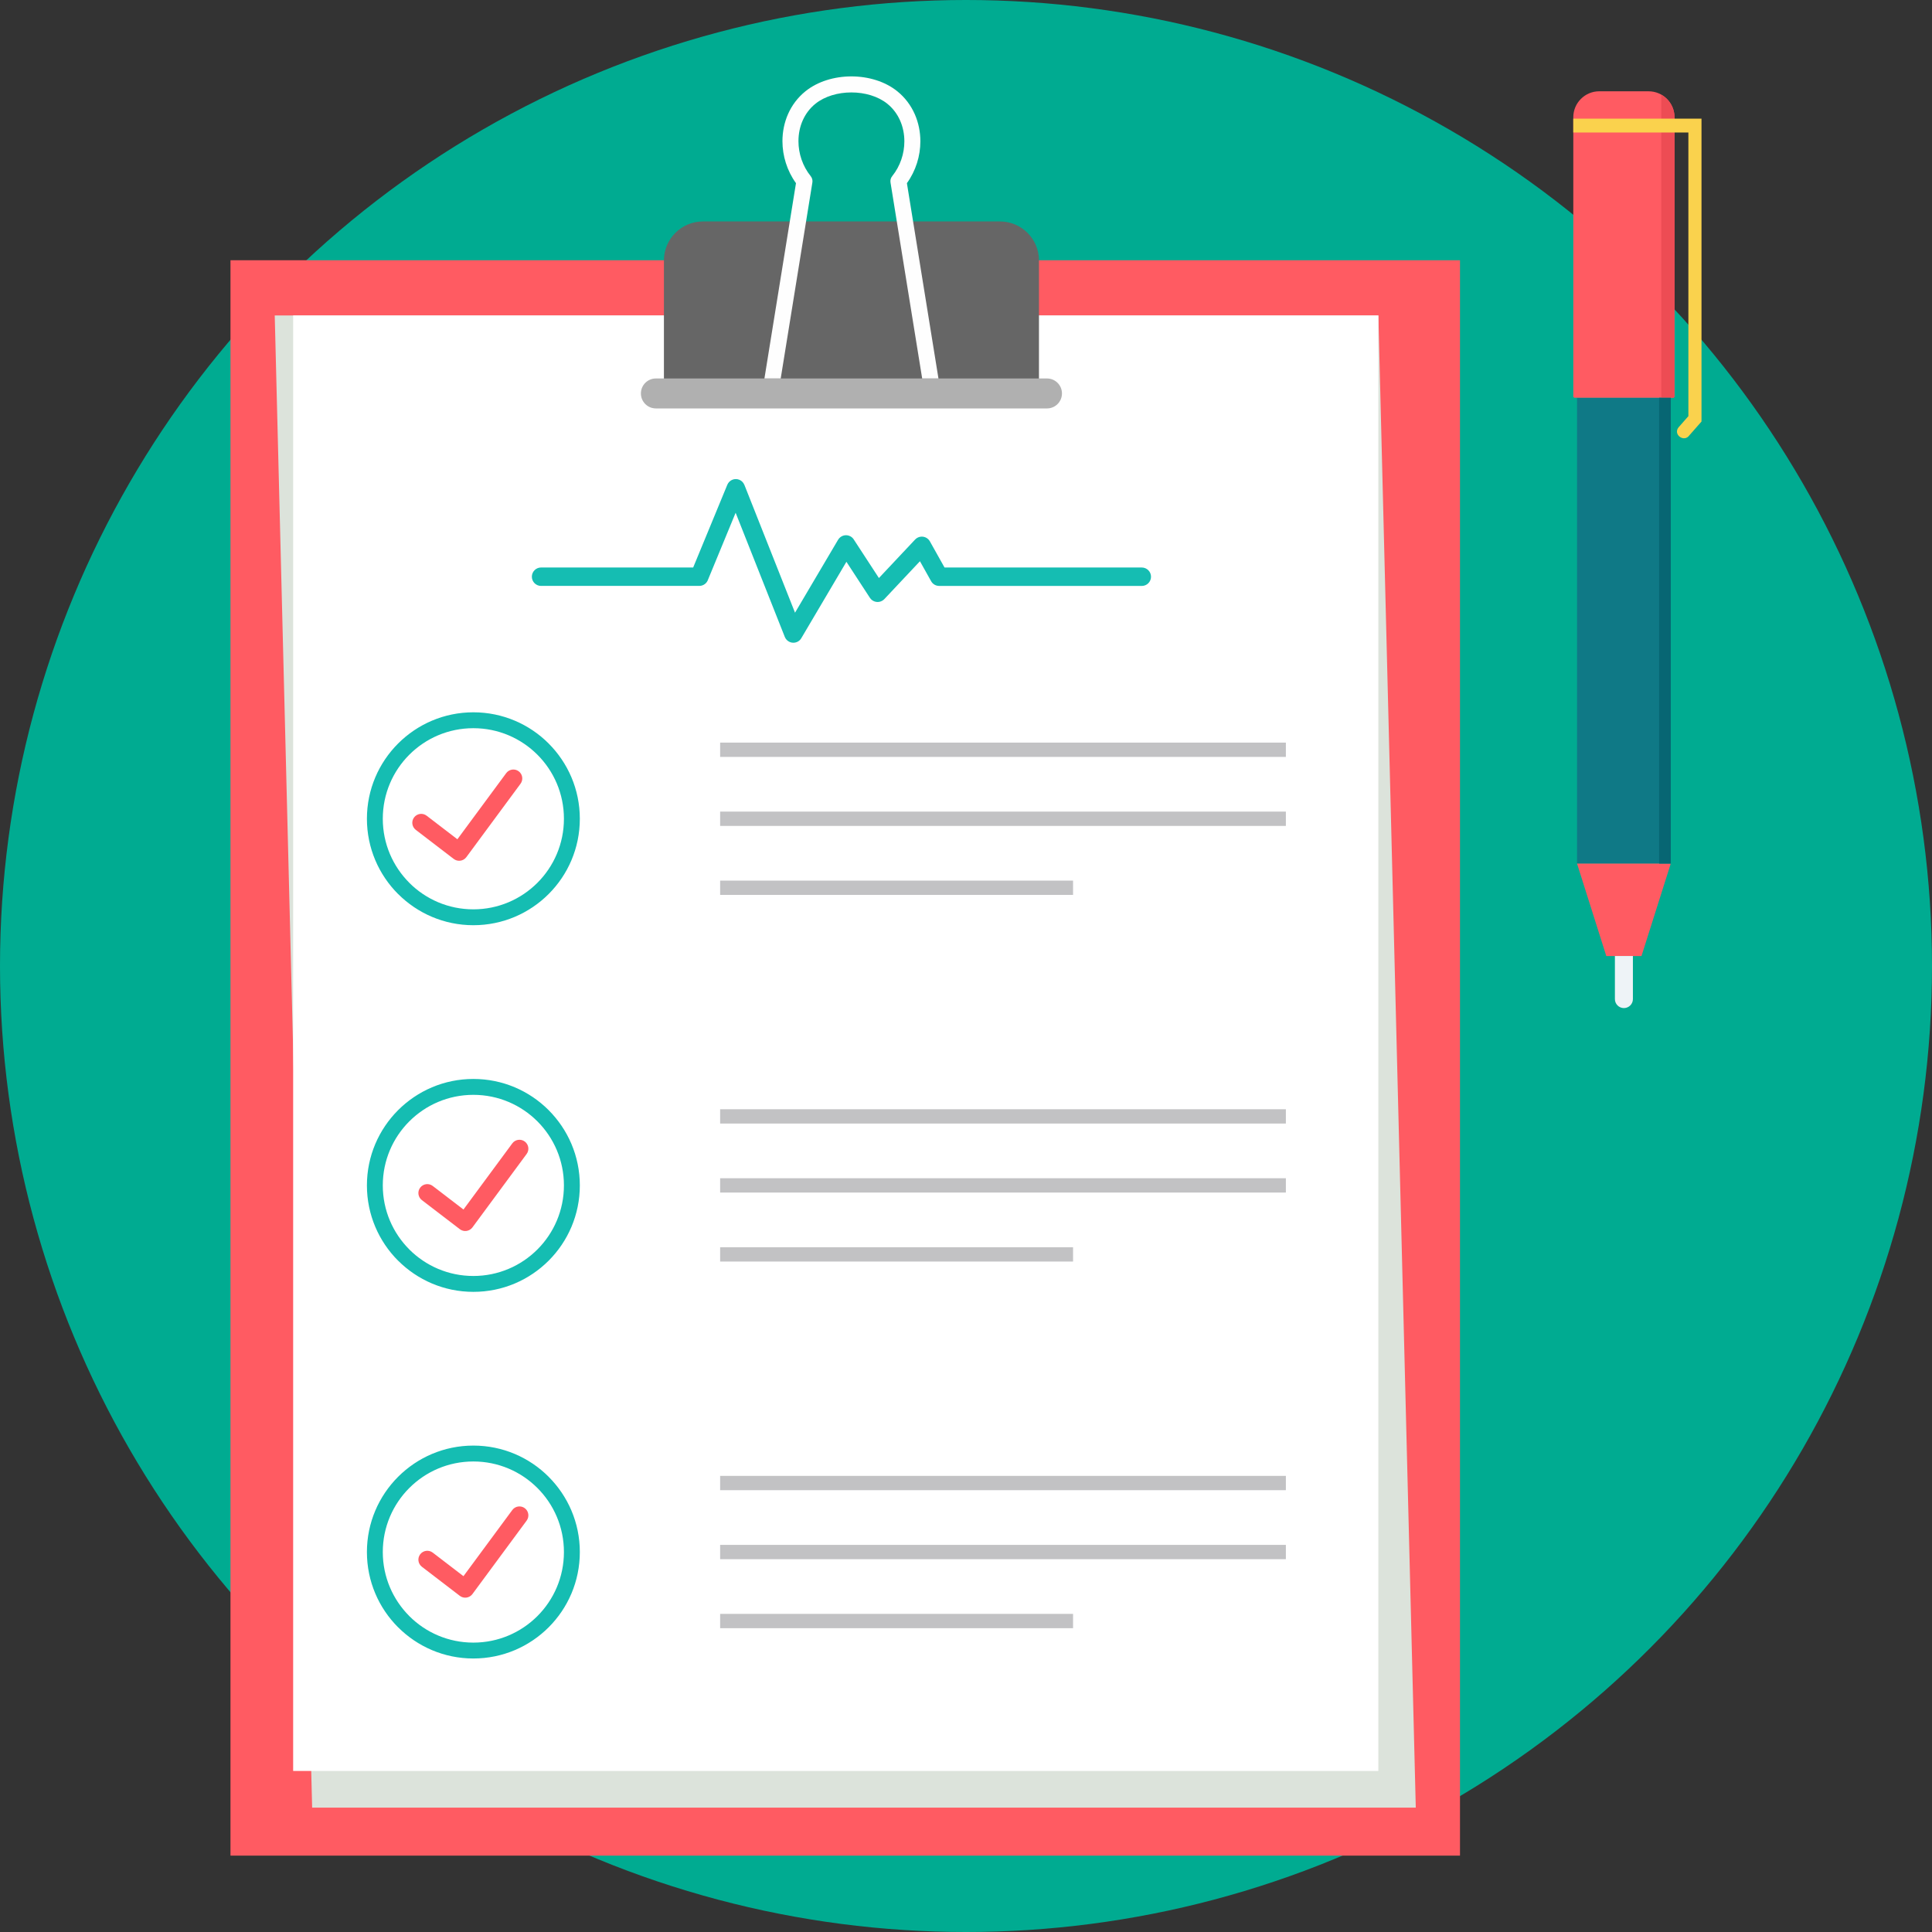<svg width="511.997" height="511.997" xmlns="http://www.w3.org/2000/svg">

 <rect width="100%" height="100%" fill="#333333" stroke="none"/>

 <g>
  <title>background</title>
  <rect fill="none" id="canvas_background" height="258" width="258" y="-1" x="-1"/>
 </g>
 <g>
  <title>Layer 1</title>
  <circle id="svg_1" fill="#00ab91" r="255.999" cy="255.999" cx="255.999"/>
  <rect id="svg_2" fill="#FF5B62" height="422.792" width="325.832" y="68.965" x="61.08"/>
  <polygon id="svg_3" fill="#DCE3DB" points="72.807,83.594 365.28,83.594 375.195,479.038 82.721,479.038 "/>
  <rect id="svg_4" fill="#FFFFFF" height="385.724" width="287.587" y="83.596" x="77.688"/>
  <path id="svg_5" fill="#666666" d="m186.259,58.687l78.761,0c5.671,0 10.314,4.64 10.314,10.314l0,33.853l-99.388,0l0,-33.853c-0.001,-5.671 4.64,-10.314 10.313,-10.314z"/>
  <path id="svg_6" fill="#B0B0B0" d="m173.816,100.299l103.644,0c2.194,0 3.971,1.778 3.971,3.97l0,0c0,2.193 -1.778,3.97 -3.971,3.97l-103.644,0c-2.194,0 -3.971,-1.778 -3.971,-3.97l0,0c-0.001,-2.193 1.778,-3.97 3.971,-3.97z"/>
  <path id="svg_7" fill="#FEFEFE" d="m215.28,48.41l-8.384,51.885l-4.315,0l8.36,-51.755c-2.376,-3.298 -3.586,-7.25 -3.586,-11.129c0,-2.486 0.496,-4.955 1.495,-7.213c1.012,-2.282 2.539,-4.346 4.588,-6.001c6.523,-5.265 17.836,-5.27 24.362,-0.003c2.056,1.661 3.588,3.733 4.603,6.02c1.005,2.267 1.503,4.743 1.503,7.24c0,3.866 -1.199,7.804 -3.567,11.087l8.36,51.757l-4.315,0l-8.384,-51.885c-0.126,-0.659 0.068,-1.303 0.472,-1.776c2.12,-2.652 3.192,-5.943 3.192,-9.183c0,-1.922 -0.377,-3.814 -1.139,-5.532c-0.751,-1.692 -1.875,-3.216 -3.378,-4.427c-4.96,-4.003 -14.098,-3.995 -19.056,0.003c-1.498,1.207 -2.615,2.726 -3.362,4.409c-0.759,1.708 -1.131,3.594 -1.131,5.505c0,3.274 1.097,6.605 3.25,9.275c0.406,0.504 0.542,1.135 0.432,1.723l0,0z"/>
  <g id="svg_8">
   <path id="svg_9" fill="#C2C2C4" d="m190.844,196.798l149.923,0l0,3.791l-149.923,0l0,-3.791zm0,36.571l93.526,0l0,3.791l-93.526,0l0,-3.791zm0,-18.285l149.923,0l0,3.791l-149.923,0l0,-3.791z"/>
   <path id="svg_10" fill="#C2C2C4" d="m190.844,293.96l149.923,0l0,3.791l-149.923,0l0,-3.791zm0,36.57l93.526,0l0,3.791l-93.526,0l0,-3.791zm0,-18.285l149.923,0l0,3.791l-149.923,0l0,-3.791z"/>
   <path id="svg_11" fill="#C2C2C4" d="m190.844,391.121l149.923,0l0,3.791l-149.923,0l0,-3.791zm0,36.57l93.526,0l0,3.791l-93.526,0l0,-3.791zm0,-18.285l149.923,0l0,3.791l-149.923,0l0,-3.791z"/>
  </g>
  <g id="svg_12">
   <path id="svg_13" fill="#15BDB2" d="m125.447,188.767c7.791,0 14.844,3.158 19.948,8.263l-0.003,0.003c5.107,5.11 8.268,12.163 8.268,19.945c0,7.791 -3.158,14.844 -8.263,19.948c-5.104,5.104 -12.157,8.263 -19.948,8.263c-7.783,0 -14.836,-3.161 -19.945,-8.268l-0.005,0.005c-5.104,-5.104 -8.263,-12.16 -8.263,-19.948c0,-7.78 3.158,-14.833 8.263,-19.94l0.005,-0.005l0.005,-0.003c5.107,-5.104 12.16,-8.263 19.94,-8.263l-0.002,0zm16.972,11.239c-4.344,-4.343 -10.345,-7.029 -16.971,-7.029c-6.634,0 -12.635,2.684 -16.971,7.022l-0.011,0.008c-4.336,4.339 -7.022,10.337 -7.022,16.971c0,6.626 2.689,12.627 7.032,16.971l0,0.011c4.336,4.336 10.338,7.022 16.971,7.022c6.626,0 12.627,-2.689 16.971,-7.032c4.343,-4.344 7.029,-10.345 7.029,-16.971c0,-6.634 -2.684,-12.632 -7.022,-16.971l-0.006,0l0,-0.002z"/>
   <path id="svg_14" fill="#15BDB2" d="m125.447,285.931c7.791,0 14.844,3.156 19.948,8.263l-0.003,0.003c5.107,5.11 8.268,12.163 8.268,19.945c0,7.791 -3.158,14.844 -8.263,19.948c-5.104,5.104 -12.157,8.263 -19.948,8.263c-7.783,0 -14.836,-3.161 -19.945,-8.268l-0.005,0.005c-5.104,-5.104 -8.263,-12.16 -8.263,-19.948c0,-7.78 3.158,-14.833 8.263,-19.94l0.005,-0.005l0.005,-0.003c5.107,-5.104 12.16,-8.263 19.94,-8.263l-0.002,0zm16.972,11.24c-4.344,-4.343 -10.345,-7.029 -16.971,-7.029c-6.634,0 -12.635,2.684 -16.971,7.022l-0.011,0.008c-4.336,4.339 -7.022,10.337 -7.022,16.971c0,6.626 2.689,12.627 7.032,16.971l0,0.008c4.336,4.335 10.338,7.022 16.971,7.022c6.626,0 12.627,-2.689 16.971,-7.029c4.343,-4.343 7.029,-10.345 7.029,-16.971c0,-6.634 -2.684,-12.632 -7.022,-16.971l-0.006,0l0,-0.002z"/>
   <path id="svg_15" fill="#15BDB2" d="m125.447,383.093c7.791,0 14.844,3.156 19.948,8.263l-0.003,0.005c5.107,5.107 8.268,12.16 8.268,19.943c0,7.791 -3.158,14.844 -8.263,19.948c-5.104,5.104 -12.157,8.263 -19.948,8.263c-7.783,0 -14.836,-3.161 -19.945,-8.268l-0.005,0.005c-5.104,-5.104 -8.263,-12.157 -8.263,-19.948c0,-7.78 3.158,-14.833 8.263,-19.94l0.005,-0.003l0.005,-0.005c5.107,-5.104 12.16,-8.263 19.94,-8.263l-0.002,0zm16.972,11.239c-4.344,-4.343 -10.345,-7.029 -16.971,-7.029c-6.634,0 -12.635,2.684 -16.971,7.022l-0.011,0.008c-4.336,4.339 -7.022,10.338 -7.022,16.971c0,6.626 2.689,12.627 7.032,16.971l0,0.008c4.336,4.339 10.338,7.022 16.971,7.022c6.626,0 12.627,-2.689 16.971,-7.029c4.343,-4.343 7.029,-10.345 7.029,-16.971c0,-6.634 -2.684,-12.632 -7.022,-16.971l-0.006,0l0,-0.002z"/>
  </g>
  <g id="svg_16">
   <path id="svg_17" fill="#FF5B62" d="m110.19,219.92c-1.036,-0.792 -1.236,-2.275 -0.443,-3.311c0.792,-1.036 2.277,-1.236 3.313,-0.443l8.15,6.246l12.942,-17.527c0.776,-1.049 2.256,-1.267 3.305,-0.49c1.047,0.776 1.267,2.259 0.488,3.305l-14.322,19.402l-0.063,0.084c-0.792,1.036 -2.277,1.236 -3.313,0.443l-10.056,-7.706c-0.001,0 -0.001,-0.003 -0.001,-0.003z"/>
   <path id="svg_18" fill="#FF5B62" d="m111.803,318.042c-1.036,-0.792 -1.236,-2.277 -0.443,-3.313c0.792,-1.036 2.277,-1.236 3.313,-0.443l8.15,6.246l12.942,-17.53c0.776,-1.047 2.256,-1.267 3.305,-0.488c1.047,0.776 1.267,2.259 0.488,3.305l-14.322,19.402l-0.063,0.084c-0.792,1.036 -2.277,1.236 -3.313,0.443l-10.057,-7.706z"/>
   <path id="svg_19" fill="#FF5B62" d="m111.803,415.206c-1.036,-0.792 -1.236,-2.275 -0.443,-3.31c0.792,-1.036 2.277,-1.236 3.313,-0.443l8.15,6.246l12.942,-17.53c0.776,-1.047 2.256,-1.267 3.305,-0.488c1.047,0.776 1.267,2.259 0.488,3.305l-14.322,19.402l-0.063,0.084c-0.792,1.036 -2.277,1.236 -3.313,0.443l-10.056,-7.706l0,-0.003l-0.001,0z"/>
  </g>
  <rect id="svg_20" fill="#0F7986" height="123.458" width="24.834" y="105.404" x="417.931"/>
  <g id="svg_21">
   <path id="svg_22" fill="#FF5B62" d="m417.928,228.857l24.837,0l-7.754,24.501l-9.328,0l-7.754,-24.501l-0.001,0z"/>
   <path id="svg_23" fill="#FF5B62" d="m423.794,24.195l13.107,0c3.772,0 6.86,3.087 6.86,6.86l0,73.995c0,0.197 -0.158,0.351 -0.351,0.351l-26.12,0c-0.194,0 -0.351,-0.158 -0.351,-0.351l0,-73.996c0,-3.772 3.087,-6.86 6.86,-6.86c-0.001,0.001 -0.005,0.001 -0.005,0.001z"/>
  </g>
  <path id="svg_24" fill="#ED4C54" d="m443.757,31.054l0,74.013c-0.011,0.181 -0.152,0.325 -0.333,0.333l-0.018,0l-3.158,0l0,-80.327c2.089,1.178 3.509,3.423 3.509,5.981z"/>
  <path id="svg_25" fill="#EEF3F7" d="m427.962,253.356l4.772,0l0,11.41c0,1.314 -1.073,2.384 -2.384,2.384l-0.003,0c-1.311,0 -2.384,-1.07 -2.384,-2.384l0,-11.41l-0.001,0z"/>
  <path id="svg_26" fill="#FAD24D" d="m416.934,31.447l32.239,0l1.739,0l0,1.83l0,77.723l0,0.711l-0.467,0.533l-3.066,3.483c-1.471,1.308 -3.982,-0.695 -2.539,-2.489l2.597,-2.951l0,-75.178l-30.503,0l0,-3.665l0,0.003l0,0z"/>
  <rect id="svg_27" fill="#076673" height="123.458" width="3.079" y="105.404" x="439.689"/>
  <path id="svg_28" fill="#15BDB2" d="m143.389,155.274c-1.348,0 -2.442,-1.094 -2.442,-2.442s1.094,-2.442 2.442,-2.442l40.31,0l9.046,-21.923c0.511,-1.244 1.933,-1.836 3.177,-1.327c0.638,0.262 1.104,0.765 1.34,1.358l0.008,-0.003l13.417,33.874l11.418,-19.337c0.685,-1.157 2.18,-1.54 3.339,-0.857c0.367,0.218 0.653,0.514 0.857,0.857l6.62,10.151l9.597,-10.209c0.92,-0.978 2.465,-1.026 3.446,-0.105c0.187,0.176 0.335,0.372 0.456,0.582l3.89,6.943l52.277,0c1.348,0 2.442,1.094 2.442,2.442c0,1.348 -1.094,2.442 -2.442,2.442l-53.701,0l0,-0.005c-0.855,0 -1.682,-0.448 -2.127,-1.246l-2.966,-5.294l-9.443,10.041l-0.003,-0.003c-0.131,0.137 -0.28,0.267 -0.446,0.372c-1.125,0.732 -2.636,0.409 -3.368,-0.716l-6.225,-9.547l-11.888,20.132c-0.262,0.509 -0.701,0.926 -1.272,1.152c-1.254,0.493 -2.673,-0.124 -3.169,-1.374l-13.031,-32.901l-7.3,17.689c-0.317,0.978 -1.236,1.69 -2.321,1.69l-41.937,0l-0.001,0.006z"/>
  <g id="svg_29"/>
  <g id="svg_30"/>
  <g id="svg_31"/>
  <g id="svg_32"/>
  <g id="svg_33"/>
  <g id="svg_34"/>
  <g id="svg_35"/>
  <g id="svg_36"/>
  <g id="svg_37"/>
  <g id="svg_38"/>
  <g id="svg_39"/>
  <g id="svg_40"/>
  <g id="svg_41"/>
  <g id="svg_42"/>
  <g id="svg_43"/>
 </g>
</svg>